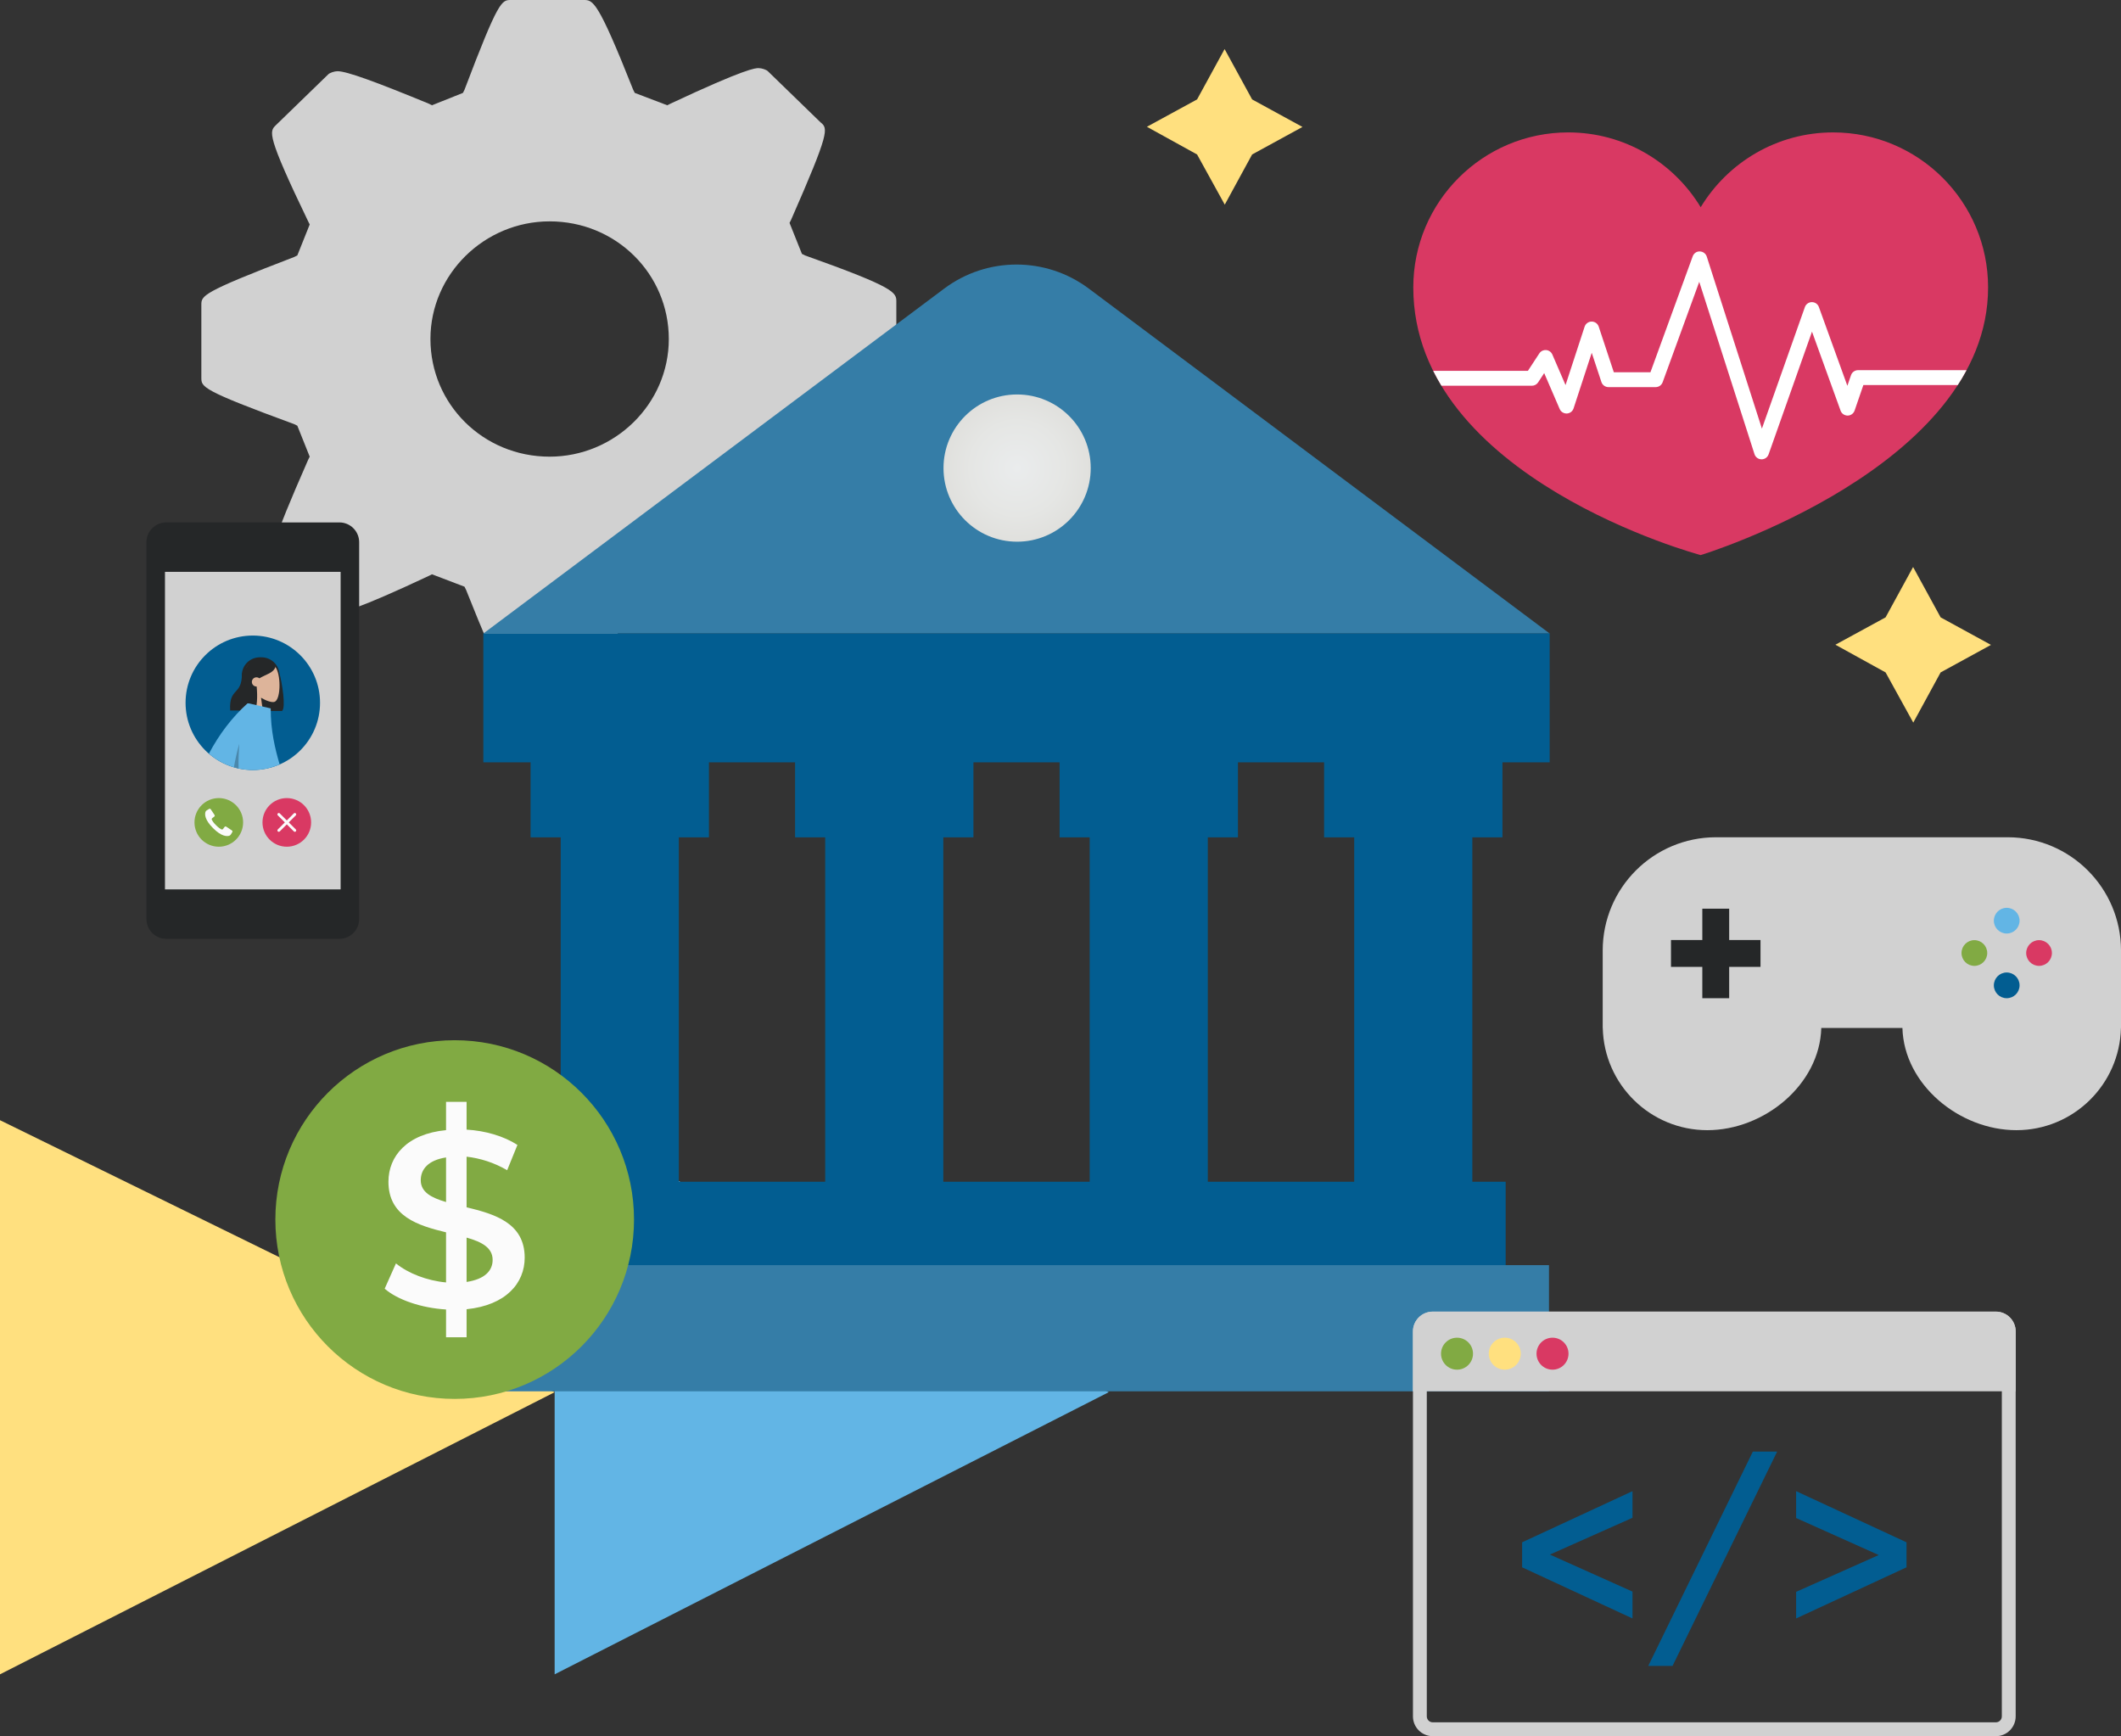 <?xml version="1.0" encoding="utf-8"?>
<!-- Generator: Adobe Illustrator 24.1.0, SVG Export Plug-In . SVG Version: 6.00 Build 0)  -->
<svg version="1.1" id="Layer_1" xmlns="http://www.w3.org/2000/svg" xmlns:xlink="http://www.w3.org/1999/xlink" x="0px" y="0px"
	 viewBox="0 0 385.731 315.713" enable-background="new 0 0 385.731 315.713" xml:space="preserve">
<rect x="0" y="0" width="385.731" height="315.713" fill="#333333" stroke="none"/>
<g>
	<g>
		<g>
			<g>
				<path fill="#D1D1D1" d="M146.403,46.447l-0.563-0.282l-2.252-5.63l0.281-0.563c7.037-16.045,6.756-16.608,5.348-17.734
					l-9.571-9.289c-0.281-0.282-1.126-0.563-1.689-0.563s-2.252,0-16.045,6.474l-0.563,0.282l-5.911-2.252l-0.282-0.563
					C108.683,0,107.838,0,106.149,0h-13.23c-1.689,0-2.252,0-8.445,16.327l-0.282,0.563l-5.63,2.252L78,18.86
					c-9.571-3.941-14.919-5.911-16.608-5.911c-0.563,0-1.407,0.282-1.689,0.563l-9.571,9.289c-1.126,1.126-1.689,1.689,5.911,17.453
					l0.281,0.563l-2.252,5.63l-0.563,0.282c-16.89,6.474-16.89,7.037-16.89,8.726v13.23c0,1.689,0,2.252,16.89,8.445l0.563,0.282
					l2.252,5.63l-0.281,0.563c-7.037,16.045-6.756,16.608-5.348,17.734l9.571,9.289c0.281,0.282,1.126,0.563,1.689,0.563
					c0.563,0,2.252,0,16.045-6.474l0.563-0.282l5.911,2.252l0.281,0.563c6.474,16.327,7.319,16.327,9.008,16.327h13.23
					c1.689,0,2.252,0,8.445-16.327l0.281-0.563l5.63-2.252l0.563,0.282c9.571,3.941,14.919,5.911,16.327,5.911
					c0.563,0,1.407-0.282,1.689-0.563l9.571-9.289c1.126-1.126,1.689-1.689-5.911-17.453v-0.845l2.252-5.63h0.563
					c16.608-6.474,16.608-7.037,16.608-8.726v-13.23C163.012,53.203,163.012,52.358,146.403,46.447z M99.956,83.041
					c-12.104,0-21.675-9.571-21.675-21.394c0-11.823,9.852-21.394,21.675-21.394c12.104,0,21.675,9.571,21.675,21.394
					S111.779,83.041,99.956,83.041z"/>
			</g>
		</g>
	</g>
	<g>
		<path fill="#D93963" d="M333.376,24.078c-10.22,0-19.142,5.458-24.084,13.601c-4.941-8.142-13.863-13.601-24.084-13.601
			c-15.565,0-28.182,12.618-28.182,28.183c0,34.781,52.266,48.679,52.266,48.679s52.267-15.936,52.267-48.679
			C361.56,36.696,348.941,24.078,333.376,24.078z"/>
		<g>
			<defs>
				<path id="SVGID_26_" d="M333.376,24.078c-10.22,0-19.142,5.458-24.084,13.601c-4.941-8.142-13.863-13.601-24.084-13.601
					c-15.565,0-28.182,12.618-28.182,28.183c0,34.781,52.266,48.679,52.266,48.679s52.267-15.936,52.267-48.679
					C361.56,36.696,348.941,24.078,333.376,24.078z"/>
			</defs>
			<clipPath id="SVGID_1_">
				<use xlink:href="#SVGID_26_"  overflow="visible"/>
			</clipPath>
			<path clip-path="url(#SVGID_1_)" fill="#FFFFFF" d="M357.64,67.314h-19.733c-0.577,0-1.091,0.367-1.278,0.913l-0.662,1.927
				l-5.18-14.322c-0.193-0.536-0.702-0.892-1.271-0.892c-0.001,0-0.003,0-0.005,0c-0.571,0.002-1.08,0.363-1.27,0.901l-7.816,22.102
				l-10.028-31.28c-0.176-0.55-0.683-0.928-1.261-0.939c-0.579-0.037-1.099,0.345-1.297,0.889l-7.686,21.08h-6.659l-2.745-8.29
				c-0.183-0.554-0.701-0.927-1.284-0.927c0,0-0.001,0-0.002,0c-0.584,0.001-1.101,0.377-1.283,0.932l-3.467,10.617l-2.398-5.556
				c-0.197-0.457-0.629-0.769-1.125-0.812c-0.498-0.036-0.975,0.191-1.247,0.607l-2.079,3.176h-17.214
				c0.46,0.922,0.959,1.823,1.492,2.704h16.453c0.456,0,0.881-0.23,1.131-0.612l1.103-1.685l2.818,6.53
				c0.223,0.516,0.739,0.836,1.304,0.815c0.562-0.026,1.048-0.396,1.223-0.931l3.301-10.107l1.759,5.314
				c0.183,0.554,0.701,0.927,1.284,0.927h8.582c0.568,0,1.075-0.355,1.271-0.889l6.657-18.26l10.047,31.34
				c0.177,0.553,0.688,0.931,1.268,0.939c0.007,0,0.014,0,0.021,0c0.572,0,1.083-0.361,1.274-0.901l7.894-22.32l5.199,14.375
				c0.194,0.539,0.694,0.881,1.282,0.892c0.573-0.005,1.081-0.371,1.268-0.913l1.594-4.642h17.171
				C356.613,69.136,357.145,68.234,357.64,67.314z"/>
		</g>
	</g>
	<g>
		<polygon id="Fill-10_9_" fill-rule="evenodd" clip-rule="evenodd" fill="#62B5E5" points="100.87,304.468 201.637,253.161 
			100.87,203.701 		"/>
		<polygon id="Fill-10_8_" fill-rule="evenodd" clip-rule="evenodd" fill="#FFE07F" points="0,304.468 100.87,253.161 0,203.701 		
			"/>
	</g>
	<g>
		<path fill="#357DA7" d="M87.904,115.201l83.805-62.717c7.8-5.837,18.514-5.837,26.314,0l83.805,62.717H87.904z"/>
		<rect x="87.904" y="115.186" fill="#025D91" width="193.924" height="23.441"/>
		<g>
			<g>
				
					<rect x="70.382" y="167.869" transform="matrix(-1.836970e-16 1 -1 -1.836970e-16 291.319 65.898)" fill="#025D91" width="84.656" height="21.48"/>
				
					<rect x="104.717" y="128.056" transform="matrix(-1.836970e-16 1 -1 -1.836970e-16 256.984 31.563)" fill="#025D91" width="15.986" height="32.436"/>
			</g>
			<g>
				
					<rect x="118.486" y="167.869" transform="matrix(-1.836970e-16 1 -1 -1.836970e-16 339.423 17.794)" fill="#025D91" width="84.656" height="21.48"/>
				
					<rect x="152.821" y="128.056" transform="matrix(-1.836970e-16 1 -1 -1.836970e-16 305.088 -16.541)" fill="#025D91" width="15.986" height="32.436"/>
			</g>
			<g>
				
					<rect x="166.59" y="167.869" transform="matrix(-1.836970e-16 1 -1 -1.836970e-16 387.526 -30.309)" fill="#025D91" width="84.656" height="21.48"/>
				
					<rect x="200.925" y="128.056" transform="matrix(-1.836970e-16 1 -1 -1.836970e-16 353.192 -64.644)" fill="#025D91" width="15.986" height="32.436"/>
			</g>
			<g>
				
					<rect x="214.694" y="167.869" transform="matrix(-1.836970e-16 1 -1 -1.836970e-16 435.63 -78.413)" fill="#025D91" width="84.656" height="21.48"/>
				
					<rect x="249.028" y="128.056" transform="matrix(-1.836970e-16 1 -1 -1.836970e-16 401.295 -112.748)" fill="#025D91" width="15.986" height="32.436"/>
			</g>
		</g>
		<rect x="95.907" y="214.894" fill="#025D91" width="177.919" height="22.944"/>
		<rect x="88.03" y="230.06" fill="#357DA7" width="193.672" height="22.944"/>
		<radialGradient id="SVGID_3_" cx="184.976" cy="85.118" r="13.387" gradientUnits="userSpaceOnUse">
			<stop  offset="0" style="stop-color:#EAECED"/>
			<stop  offset="0.636" style="stop-color:#E5E6E4"/>
			<stop  offset="1" style="stop-color:#E0E0DD"/>
		</radialGradient>
		<circle fill="url(#SVGID_3_)" cx="184.975" cy="85.118" r="13.387"/>
	</g>
	<polygon fill="#FFE07F" points="227.715,18.079 236.872,23.085 227.715,28.09 222.74,37.216 217.704,28.09 208.578,23.054 
		217.704,18.079 222.709,8.923 	"/>
	<polygon fill="#FFE07F" points="352.928,112.264 362.084,117.269 352.928,122.275 347.953,131.401 342.917,122.275 
		333.791,117.239 342.917,112.264 347.922,103.107 	"/>
	<g>
		<circle fill="#81AA43" cx="82.691" cy="221.771" r="32.613"/>
		<g>
			<path fill="#FBFBFB" d="M84.855,238.078v5.102H81.12v-5.057c-4.464-0.272-8.791-1.73-11.16-3.78l2.05-4.6
				c2.232,1.821,5.648,3.143,9.11,3.461v-9.111c-5.056-1.229-10.477-2.869-10.477-9.201c0-4.647,3.371-8.701,10.477-9.383v-5.148
				h3.735v5.057c3.371,0.183,6.787,1.184,9.247,2.779l-1.868,4.6c-2.414-1.413-4.965-2.186-7.379-2.46v9.202
				c5.057,1.229,10.568,2.824,10.568,9.156C95.423,233.34,92.007,237.349,84.855,238.078z M81.12,218.582v-8.107
				c-3.234,0.5-4.601,2.14-4.601,4.144C76.52,216.805,78.478,217.808,81.12,218.582z M89.592,229.105
				c0-2.233-2.004-3.28-4.737-4.054v8.062C88.18,232.611,89.592,231.063,89.592,229.105z"/>
		</g>
	</g>
	<g>
		<path fill="#D1D1D1" d="M365.128,152.252h-53.053c-11.379,0-20.603,9.224-20.603,20.603v14.073h0.011
			c0.233,10.305,8.653,18.588,19.014,18.588s20.449-8.283,20.728-18.588h14.754c0.279,10.305,10.368,18.588,20.728,18.588
			c10.361,0,18.781-8.283,19.014-18.588h0.011v-14.073C385.731,161.476,376.507,152.252,365.128,152.252z"/>
		<path fill="#252728" d="M314.472,170.937h5.698v4.884h-5.698v5.698h-4.884v-5.698h-5.698v-4.884h5.698v-5.698h4.884V170.937z"/>
		<circle fill="#62B5E5" cx="364.946" cy="167.419" r="2.339"/>
		<path fill="#025D91" d="M364.946,176.841c-1.292,0-2.339,1.047-2.339,2.339c0,1.292,1.047,2.339,2.339,2.339
			c1.292,0,2.339-1.047,2.339-2.339C367.285,177.889,366.238,176.841,364.946,176.841z"/>
		<path fill="#D93963" d="M370.827,170.961c-1.292,0-2.339,1.047-2.339,2.339c0,1.292,1.047,2.339,2.339,2.339
			c1.292,0,2.339-1.047,2.339-2.339C373.166,172.008,372.119,170.961,370.827,170.961z"/>
		<circle fill="#81AA43" cx="359.065" cy="173.3" r="2.339"/>
	</g>
	<g>
		<g>
			<path fill="#252728" d="M61.718,170.72H30.233c-1.988,0-3.6-1.612-3.6-3.6V98.598c0-1.988,1.612-3.6,3.6-3.6h31.485
				c1.988,0,3.6,1.612,3.6,3.6v68.522C65.318,169.108,63.706,170.72,61.718,170.72z"/>
			<rect x="30.003" y="103.987" fill="#D1D1D1" width="31.944" height="57.744"/>
		</g>
		<g>
			<circle fill-rule="evenodd" clip-rule="evenodd" fill="#025D91" cx="45.975" cy="127.799" r="12.227"/>
			<g id="humaaans_x2F_standing-8_3_">
				<g id="A-Human_x2F_Standing_3_" transform="translate(40, 27)">
					<g id="Head_x2F_Front_x2F_Long_3_" transform="translate(82, 0)">
						<path id="Hair-Back_3_" fill-rule="evenodd" clip-rule="evenodd" fill="#252728" d="M-71.204,95.313
							c0.525,1.936,1.21,6.286,0.511,6.969h-4.419c0-0.008-0.001-0.016-0.001-0.023c-1.638-0.181-2.912-1.57-2.912-3.256v-3.2
							c0-1.809,1.467-3.276,3.276-3.276h0.305C-72.8,92.526-71.44,93.736-71.204,95.313z"/>
						<g id="Head_8_" transform="translate(54, 31)">
							<path fill-rule="evenodd" clip-rule="evenodd" fill="#DDB49A" d="M-130.309,67.391c-0.702-0.824-1.177-1.834-1.098-2.966
								c0.229-3.261,4.768-2.544,5.651-0.898c0.883,1.646,0.778,5.821-0.363,6.115c-0.455,0.117-1.425-0.17-2.411-0.765l0.619,4.382
								h-3.657L-130.309,67.391z"/>
						</g>
						<path id="Hair-Front_3_" fill-rule="evenodd" clip-rule="evenodd" fill="#252728" d="M-75.32,97.84
							c0.169,1.81,0.101,3.877-0.401,4.368h-4.419c-0.246-4.278,2.133-2.621,2.133-6.649c0.148-0.145,0.289-0.288,0.427-0.412
							l-0.005-0.118c0.765-1.567,1.736-2.35,2.912-2.35c1.765,0,2.322,0.821,2.796,1.518c-0.355,1.217-1.731,1.397-2.954,2.156
							c-0.144-0.117-0.328-0.187-0.528-0.187c-0.463,0-0.838,0.375-0.838,0.838s0.375,0.838,0.838,0.838
							C-75.345,97.841-75.333,97.841-75.32,97.84z"/>
					</g>
					<path fill-rule="evenodd" clip-rule="evenodd" fill="#62B5E5" d="M5.976,113.026c1.734,0,3.382-0.366,4.877-1.017
						c-0.856-2.965-1.625-6.141-1.625-10.192l-3.958-0.906l-0.002-0.002H5.008c-2.808,2.538-5.137,5.594-7.015,9.14
						C0.136,111.898,2.921,113.026,5.976,113.026z"/>
					<path fill-rule="evenodd" clip-rule="evenodd" fill="#4A88AC" d="M2.538,112.527c0.278,0.081,0.56,0.156,0.846,0.217
						c-0.025-1.344,0.014-2.836,0.121-4.483C3.114,109.642,2.801,111.068,2.538,112.527z"/>
				</g>
			</g>
		</g>
		<g>
			<g>
				<circle fill="#81AA43" cx="39.792" cy="149.549" r="4.422"/>
				<g>
					<g>
						<g>
							<path fill="#FBFBFB" d="M42.18,151.016l-0.551-0.367l-0.49-0.327c-0.095-0.063-0.222-0.042-0.291,0.047l-0.303,0.39
								c-0.065,0.085-0.182,0.109-0.276,0.057c-0.206-0.114-0.449-0.222-0.986-0.759c-0.537-0.537-0.645-0.78-0.759-0.986
								c-0.052-0.093-0.027-0.21,0.057-0.276l0.39-0.303c0.09-0.07,0.11-0.197,0.047-0.291l-0.316-0.475l-0.377-0.566
								c-0.064-0.096-0.193-0.125-0.292-0.066l-0.435,0.261c-0.118,0.069-0.204,0.181-0.241,0.313
								c-0.119,0.434-0.143,1.391,1.391,2.926c1.534,1.534,2.492,1.51,2.925,1.391c0.131-0.037,0.243-0.124,0.313-0.242l0.261-0.435
								C42.306,151.209,42.277,151.08,42.18,151.016z"/>
						</g>
					</g>
				</g>
			</g>
			<g>
				<circle fill="#D93963" cx="52.159" cy="149.549" r="4.422"/>
				<path fill="#FBFBFB" d="M52.517,149.549l1.278-1.279c0.099-0.099,0.099-0.259,0-0.357c-0.099-0.099-0.259-0.099-0.357,0
					l-1.278,1.279l-1.28-1.279c-0.099-0.099-0.259-0.099-0.357,0c-0.099,0.099-0.099,0.259,0,0.357l1.28,1.279l-1.28,1.279
					c-0.099,0.099-0.099,0.259,0,0.357c0.049,0.049,0.114,0.074,0.18,0.074c0.064,0,0.128-0.025,0.178-0.074l1.28-1.279l1.278,1.279
					c0.049,0.049,0.114,0.074,0.18,0.074c0.064,0,0.128-0.025,0.178-0.074c0.099-0.099,0.099-0.259,0-0.357L52.517,149.549z"/>
			</g>
		</g>
	</g>
	<g>
		<g>
			<path fill="#D1D1D1" d="M362.976,241.032c0.596,0,1.082,0.485,1.082,1.081v70.001c0,0.596-0.485,1.081-1.082,1.081H260.564
				c-0.596,0-1.082-0.485-1.082-1.081v-70.001c0-0.596,0.485-1.081,1.082-1.081H362.976 M362.976,238.513H260.564
				c-1.988,0-3.6,1.612-3.6,3.6v70.001c0,1.988,1.612,3.6,3.6,3.6h102.413c1.988,0,3.6-1.612,3.6-3.6v-70.001
				C366.576,240.125,364.965,238.513,362.976,238.513L362.976,238.513z"/>
		</g>
		<path fill="#D1D1D1" d="M366.576,252.999H256.964v-10.886c0-1.988,1.612-3.6,3.6-3.6h102.413c1.988,0,3.6,1.612,3.6,3.6V252.999z"
			/>
		<g>
			<path fill="#025D91" d="M296.892,271.159V276l-15.025,6.691l15.025,6.734v4.882l-20.076-9.301v-4.546L296.892,271.159z"/>
			<path fill="#025D91" d="M323.197,263.963l-19.023,38.973h-4.419l19.023-38.973H323.197z"/>
			<path fill="#025D91" d="M326.648,294.307v-4.84l15.025-6.692l-15.025-6.734v-4.882l20.076,9.301v4.546L326.648,294.307z"/>
		</g>
		<circle fill="#81AA43" cx="264.978" cy="246.16" r="2.908"/>
		<circle fill="#FFE07F" cx="273.662" cy="246.16" r="2.908"/>
		<circle fill="#D93963" cx="282.345" cy="246.16" r="2.908"/>
	</g>
</g>
</svg>
